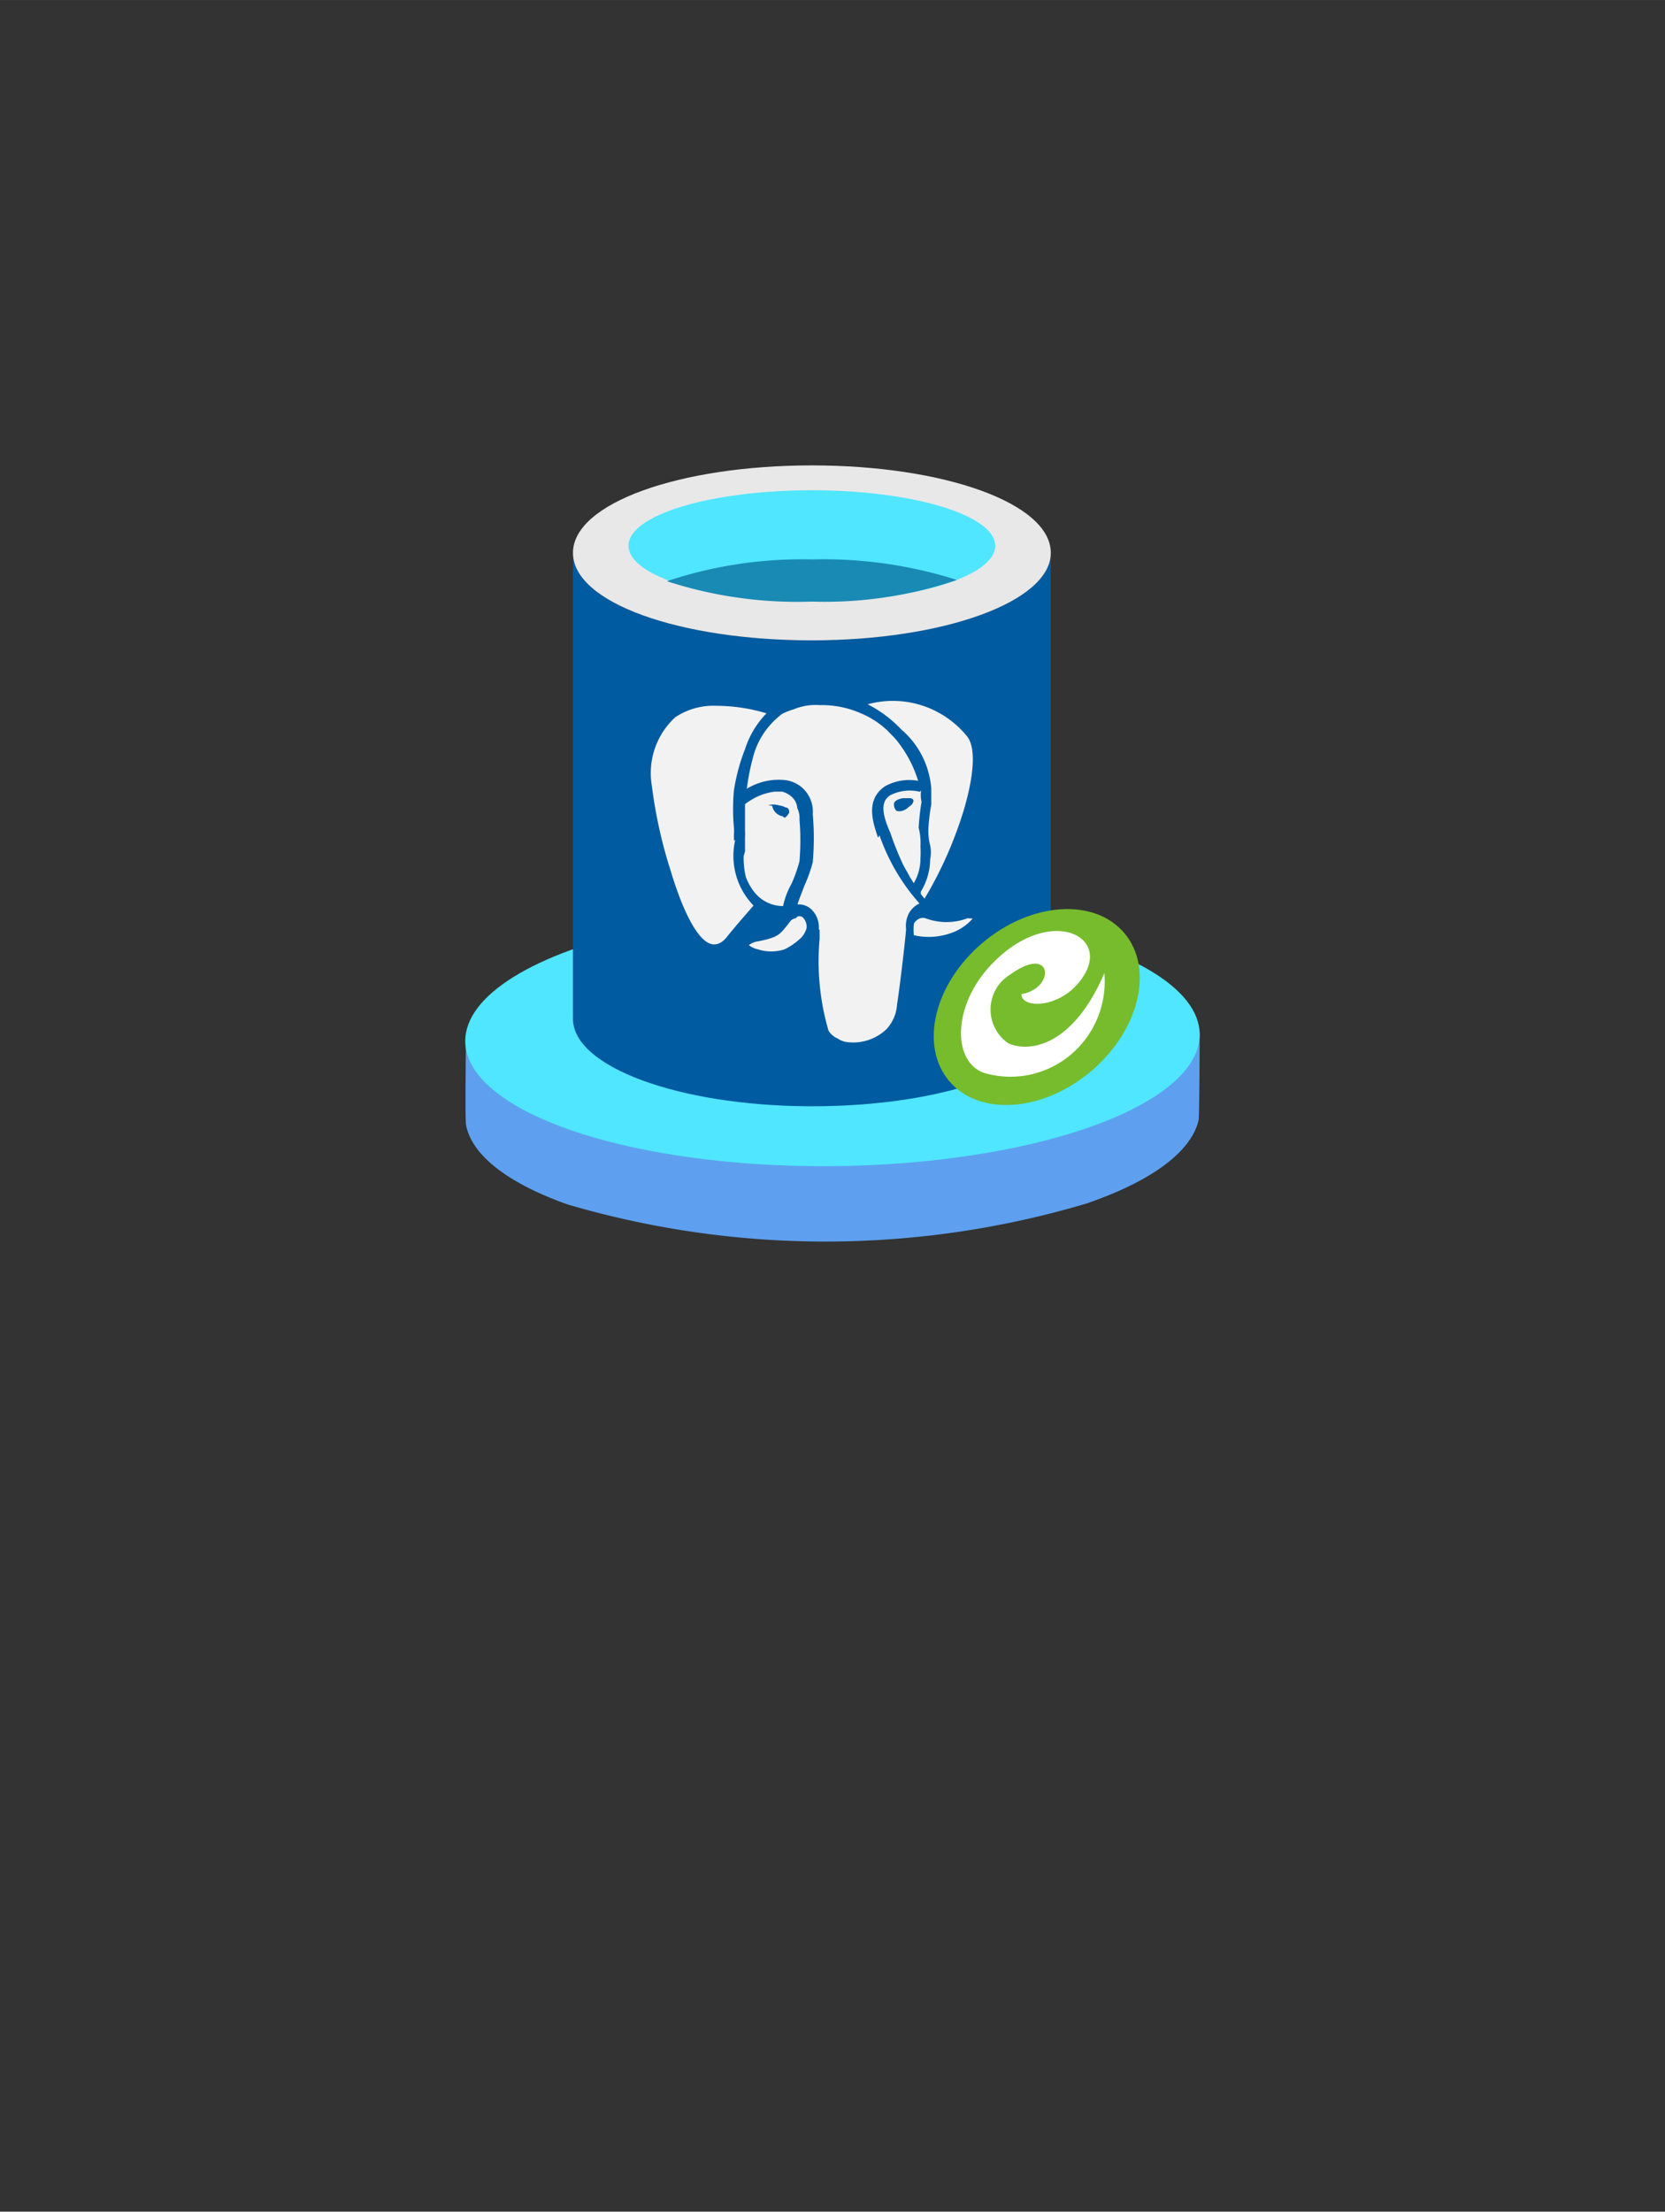 <?xml version="1.0" encoding="UTF-8" standalone="no"?>
<!DOCTYPE svg PUBLIC "-//W3C//DTD SVG 1.1//EN" "http://www.w3.org/Graphics/SVG/1.1/DTD/svg11.dtd">
<!-- Generated by Microsoft Visio, SVG Export Azure Arc PostgreSQL Server Group.svg Page-1 -->
<svg xmlns="http://www.w3.org/2000/svg" xmlns:xlink="http://www.w3.org/1999/xlink" xmlns:ev="http://www.w3.org/2001/xml-events"
		width="1.69in" height="2.244in" viewBox="0 0 121.675 161.559" xml:space="preserve" color-interpolation-filters="sRGB"
		class="st11">
	<rect x="0" y="0" width="121.675" height="161.559" fill="#333333" stroke="none"/>
	<style type="text/css">
	<![CDATA[
		.st1 {fill:#5ea0ef;stroke:none;stroke-linecap:butt;stroke-width:34}
		.st2 {fill:#50e6ff;stroke:none;stroke-linecap:butt;stroke-width:34}
		.st3 {fill:url(#grad0-10);stroke:none;stroke-linecap:butt;stroke-width:34}
		.st4 {fill:#e8e8e8;stroke:none;stroke-linecap:butt;stroke-width:34}
		.st5 {fill:#50e6ff}
		.st6 {stroke:none;stroke-linecap:butt;stroke-width:34}
		.st7 {fill:#198ab3;stroke:none;stroke-linecap:butt;stroke-width:34}
		.st8 {fill:#f2f2f2;stroke:none;stroke-linecap:butt;stroke-width:34}
		.st9 {fill:#76bc2d;stroke:none;stroke-linecap:butt;stroke-width:34}
		.st10 {fill:#ffffff;stroke:none;stroke-linecap:butt;stroke-width:34}
		.st11 {fill:none;fill-rule:evenodd;font-size:12px;overflow:visible;stroke-linecap:square;stroke-miterlimit:3}
	]]>
	</style>

	<defs id="Patterns_And_Gradients">
		<linearGradient id="grad0-10" x1="0" y1="0" x2="1" y2="0" gradientTransform="rotate(0 0.5 0.5)">
			<stop offset="0" stop-color="#005ba1" stop-opacity="1"/>
			<stop offset="1" stop-color="#005ba1" stop-opacity="1"/>
		</linearGradient>
	</defs>
	<g>
		<title>Page-1</title>
		<g id="group4789-1" transform="translate(33.907,-70.866)">
			<title>Azure Arc PostgreSQL Server Group</title>
			<g id="group4790-2">
				<title>Sheet.4790</title>
				<g id="shape4791-3" transform="translate(0.075,0)">
					<title>Sheet.4791</title>
					<path d="M53.61 152.68 C53.11 154.9 50.37 157.08 45.42 158.78 A67.547 68.271 0 0 1 7.47 158.84 C2.91 157.21
								 0.45 155.14 0.07 153.01 C0 152.64 0.07 146.79 0.07 146.79 L53.69 146.29 C53.69 146.29 53.67 152.41
								 53.61 152.68 Z" class="st1"/>
				</g>
				<g id="shape4792-5" transform="translate(-1.434,-5.231) rotate(-0.575)">
					<title>Sheet.4792</title>
					<ellipse cx="26.837" cy="152.181" rx="26.837" ry="9.378" class="st2"/>
				</g>
				<g id="shape4793-7" transform="translate(7.964,-9.882)">
					<title>Sheet.4793</title>
					<path d="M17.46 127.52 C7.82 127.52 0 124.77 0 121.14 L0 155.17 C0 158.67 7.68 161.5 17.21 161.56 L17.46 161.56
								 C27.11 161.56 34.92 158.8 34.92 155.17 L34.92 121.14 C34.92 124.69 27.1 127.52 17.46 127.52 Z"
							class="st3"/>
				</g>
				<g id="shape4794-11" transform="translate(7.964,-43.918)">
					<title>Sheet.4794</title>
					<path d="M34.92 155.17 C34.92 158.73 27.1 161.56 17.46 161.56 C7.82 161.56 0 158.82 0 155.17 C0 151.53 7.82 148.78
								 17.46 148.78 C27.11 148.78 34.92 151.54 34.92 155.17 Z" class="st4"/>
				</g>
				<g id="shape4795-13" transform="translate(12.023,-46.752)">
					<title>Sheet.4795</title>
					<path d="M26.8 157.48 C26.8 159.74 20.78 161.56 13.39 161.56 C6.01 161.56 0 159.73 0 157.48 C0 155.23 6.02 153.43
								 13.4 153.43 C20.79 153.43 26.8 155.25 26.8 157.49 L26.8 157.48 Z" class="st5"/>
					<path d="M26.8 157.48 C26.8 159.74 20.78 161.56 13.39 161.56 C6.01 161.56 0 159.73 0 157.48 C0 155.23 6.02 153.43
								 13.4 153.43 C20.79 153.43 26.8 155.25 26.8 157.49" class="st6"/>
				</g>
				<g id="shape4796-16" transform="translate(14.829,-46.749)">
					<title>Sheet.4796</title>
					<path d="M10.6 158.48 A31.463 31.8 -180 0 0 -0 160.07 A31.109 31.442 -180 0 0 10.6 161.56 A30.305 30.63
								 -180 0 0 21.19 159.98 A32.32 32.666 -180 0 0 10.6 158.48 Z" class="st7"/>
				</g>
				<g id="shape4797-18" transform="translate(13.728,-14.557)">
					<title>Sheet.4797</title>
					<path d="M20.42 143.04 L20.42 144.19 A14.479 14.635 -180 0 0 20.21 145.93 A4.328 4.374 -180 0 0 20.34 147.19
								 A2.3 2.325 0 0 1 20.34 148.18 A4.547 4.596 0 0 1 19.66 150.55 a0.973 0.984 -180 0
								 0 -1.77636E-14 0.193 L19.93 151.07 A28.756 29.064 -180 0 0 22.82 144.52 C23.58 141.91 23.66
								 140.04 23.06 139.24 A7.022 7.098 -180 0 0 15.77 136.87 A8.884 8.979 0 0 1 18.24 138.72 A6.199
								 6.266 0 0 1 20.42 143.04 ZM19.58 143.26 A3.129 3.163 -180 0 0 17.43 143.51 C16.64 144 16.88
								 145.02 17.43 146.26 A21.571 21.802 -180 0 0 18.37 148.6 L18.61 149.04 C18.75 149.26 18.83 149.45
								 18.92 149.59 L19.14 149.94 A3.486 3.523 -180 0 0 19.63 148.15 A7.166 7.243 -180 0 0 19.63
								 147.25 A4.146 4.191 -180 0 0 19.5 145.9 A16.42 16.596 0 0 1 19.71 144 A2.172 2.195 0 0
								 1 19.68 143.17 L19.58 143.26 ZM18.76 144.38 A1.048 1.06 0 0 1 18.27 144.66 a0.873 0.882
								 0 0 1 -0.382 2.84217E-14 a0.626 0.633 0 0 1 -0.191 -0.522 C17.7 143.94 18.01 143.78
								 18.35 143.73 L18.87 143.73 C18.87 143.73 19.12 143.73 19.12 143.94 a0.545 0.55 0 0 1 -0.247
								 0.357 L18.76 144.38 ZM6 146.85 L6 146.37 A2.86 2.891 -180 0 0 6 145.9 A14.652 14.809 0
								 0 1 6 143.15 A13.96 14.11 0 0 1 6.82 140.12 A6.55 6.62 0 0 1 8.38 137.53 A12.924 13.063
								 -180 0 0 4.71 136.98 A5.07 5.124 -180 0 0 1.72 137.81 A5.442 5.5 -180 0 0 0 142.82 A33.569
								 33.928 -180 0 0 1.36 148.98 C2.3 152.12 3.35 154.04 4.27 154.36 C4.68 154.5 5.12 154.36 5.55 153.78
								 C6.32 152.83 7.03 152.05 7.43 151.57 A5.11 5.165 0 0 1 6.1 146.75 L6 146.85 ZM6.71 147.95 A5.946
								 6.01 -180 0 0 6.87 149.49 A4.134 4.178 -180 0 0 7.58 150.7 A2.707 2.736 -180 0 0 9.59
								 151.61 A5.661 5.722 0 0 1 10.22 149.96 A11.266 11.386 -180 0 0 10.79 148.34 A18.056 18.25
								 -180 0 0 10.79 145.28 A1.565 1.581 -180 0 0 10.63 144.46 A1.22 1.234 -180 0 0 10.29 143.69
								 A1.768 1.787 -180 0 0 9.53 143.25 L8.99 143.25 A4.243 4.289 -180 0 0 7.68 143.63 A5.417
								 5.475 -180 0 0 6.81 144.16 L6.81 146.14 A2.989 3.021 0 0 1 6.81 146.55 L6.81 147.62 L6.71
								 147.95 ZM8.51 144.25 A1.271 1.284 0 0 1 9.27 144.25 A1.684 1.702 0 0 1 9.79 144.41 C10.03
								 144.41 10.06 144.73 10.03 144.8 A1.036 1.047 0 0 1 9.72 145.16 a0.707 0.715 0 0 1 -0.163
								 -0.111 a0.939 0.949 0 0 1 -0.764 -0.769 L8.51 144.25 ZM10.52 152.5 a0.626 0.633
								 -180 0 0 -0.354 0.164 L9.79 153.14 C9.32 153.72 9.13 153.91 7.8 154.18 A1.414 1.43 -180
								 0 0 7.09 154.46 A1.565 1.581 -180 0 0 7.75 154.77 A3.22 3.255 -180 0 0 9.7 154.77 A4.75
								 4.801 -180 0 0 10.76 154.06 A1.637 1.654 -180 0 0 11.31 153.21 a0.973 0.984 -180 0 0 -0.272
								 -0.772 a0.407 0.411 -180 0 0 -0.407 -0.054 L10.52 152.5 ZM23.07 152.5 A4.409 4.457
								 0 0 1 20 152.5 a0.626 0.633 -180 0 0 -0.382 0 a0.823 0.832 -180 0 0 -0.463 0.386
								 A3.183 3.217 -180 0 0 19.15 153.74 A4.922 4.975 -180 0 0 22.15 153.47 A3.699 3.739 -180
								 0 0 23.45 152.52 L23.07 152.5 ZM16.53 146.61 C16.15 145.49 15.59 143.86 17.02 142.87 A3.686 3.726
								 0 0 1 19.46 142.46 A8.646 8.739 -180 0 0 17.72 139.3 L17.44 139.02 L17.27 138.85 A1.001 1.012
								 -180 0 0 17.11 138.69 A6.396 6.465 -180 0 0 15.28 137.53 A7.169 7.246 -180 0 0 12.26 136.93
								 A4.178 4.222 -180 0 0 10.36 137.24 A4.732 4.782 -180 0 0 9.54 137.56 A5.699 5.76 -180
								 0 0 7.52 140.31 A16.135 16.308 -180 0 0 6.94 143.04 A4.516 4.564 0 0 1 9.66 142.4 A2.288
								 2.312 0 0 1 11.76 144.89 L11.76 144.91 A19.336 19.544 0 0 1 11.76 148.4 A10.23 10.339 0 0
								 1 11.14 150.14 C10.97 150.61 10.76 151.09 10.65 151.49 A1.361 1.376 0 0 1 11.68 151.87 A1.806
								 1.825 0 0 1 12.2 153.33 L12.26 153.33 L12.26 153.99 A17.781 17.972 -180 0 0 12.91 160.71 A1.436
								 1.452 -180 0 0 13.57 161.28 A1.649 1.667 -180 0 0 14.41 161.56 A3.552 3.59 -180 0 0 17.14
								 160.61 A2.86 2.891 -180 0 0 17.92 158.79 C18.12 157.55 18.52 154.12 18.58 153.29 A1.953 1.974
								 0 0 1 18.82 152.08 A1.712 1.73 0 0 1 19.56 151.42 A14.592 14.749 0 0 1 16.64 146.45 L16.53
								 146.61 Z" class="st8"/>
				</g>
				<g id="shape4798-20" transform="translate(-64.767,31.046) rotate(-40.155)">
					<title>Sheet.4798</title>
					<ellipse cx="8.377" cy="155.417" rx="8.377" ry="6.142" class="st9"/>
				</g>
				<g id="shape4799-22" transform="translate(35.687,-12.333)">
					<title>Sheet.4799</title>
					<path d="M4.11 159.42 A2.938 2.97 0 0 1 4.23 154.39 C7.36 152.12 7.56 155.39 5.05 155.82 C5.05 156.99 8.32
								 156.86 9.74 154.24 C11.33 151.27 6.67 149.4 2.64 153.89 C0.06 156.77 0 160.7 2.28 161.56 A6.885
								 6.958 -180 0 0 11.11 154.28 C8.92 159.41 5.83 160.15 4.11 159.42 Z" class="st10"/>
				</g>
			</g>
		</g>
	</g>
</svg>

